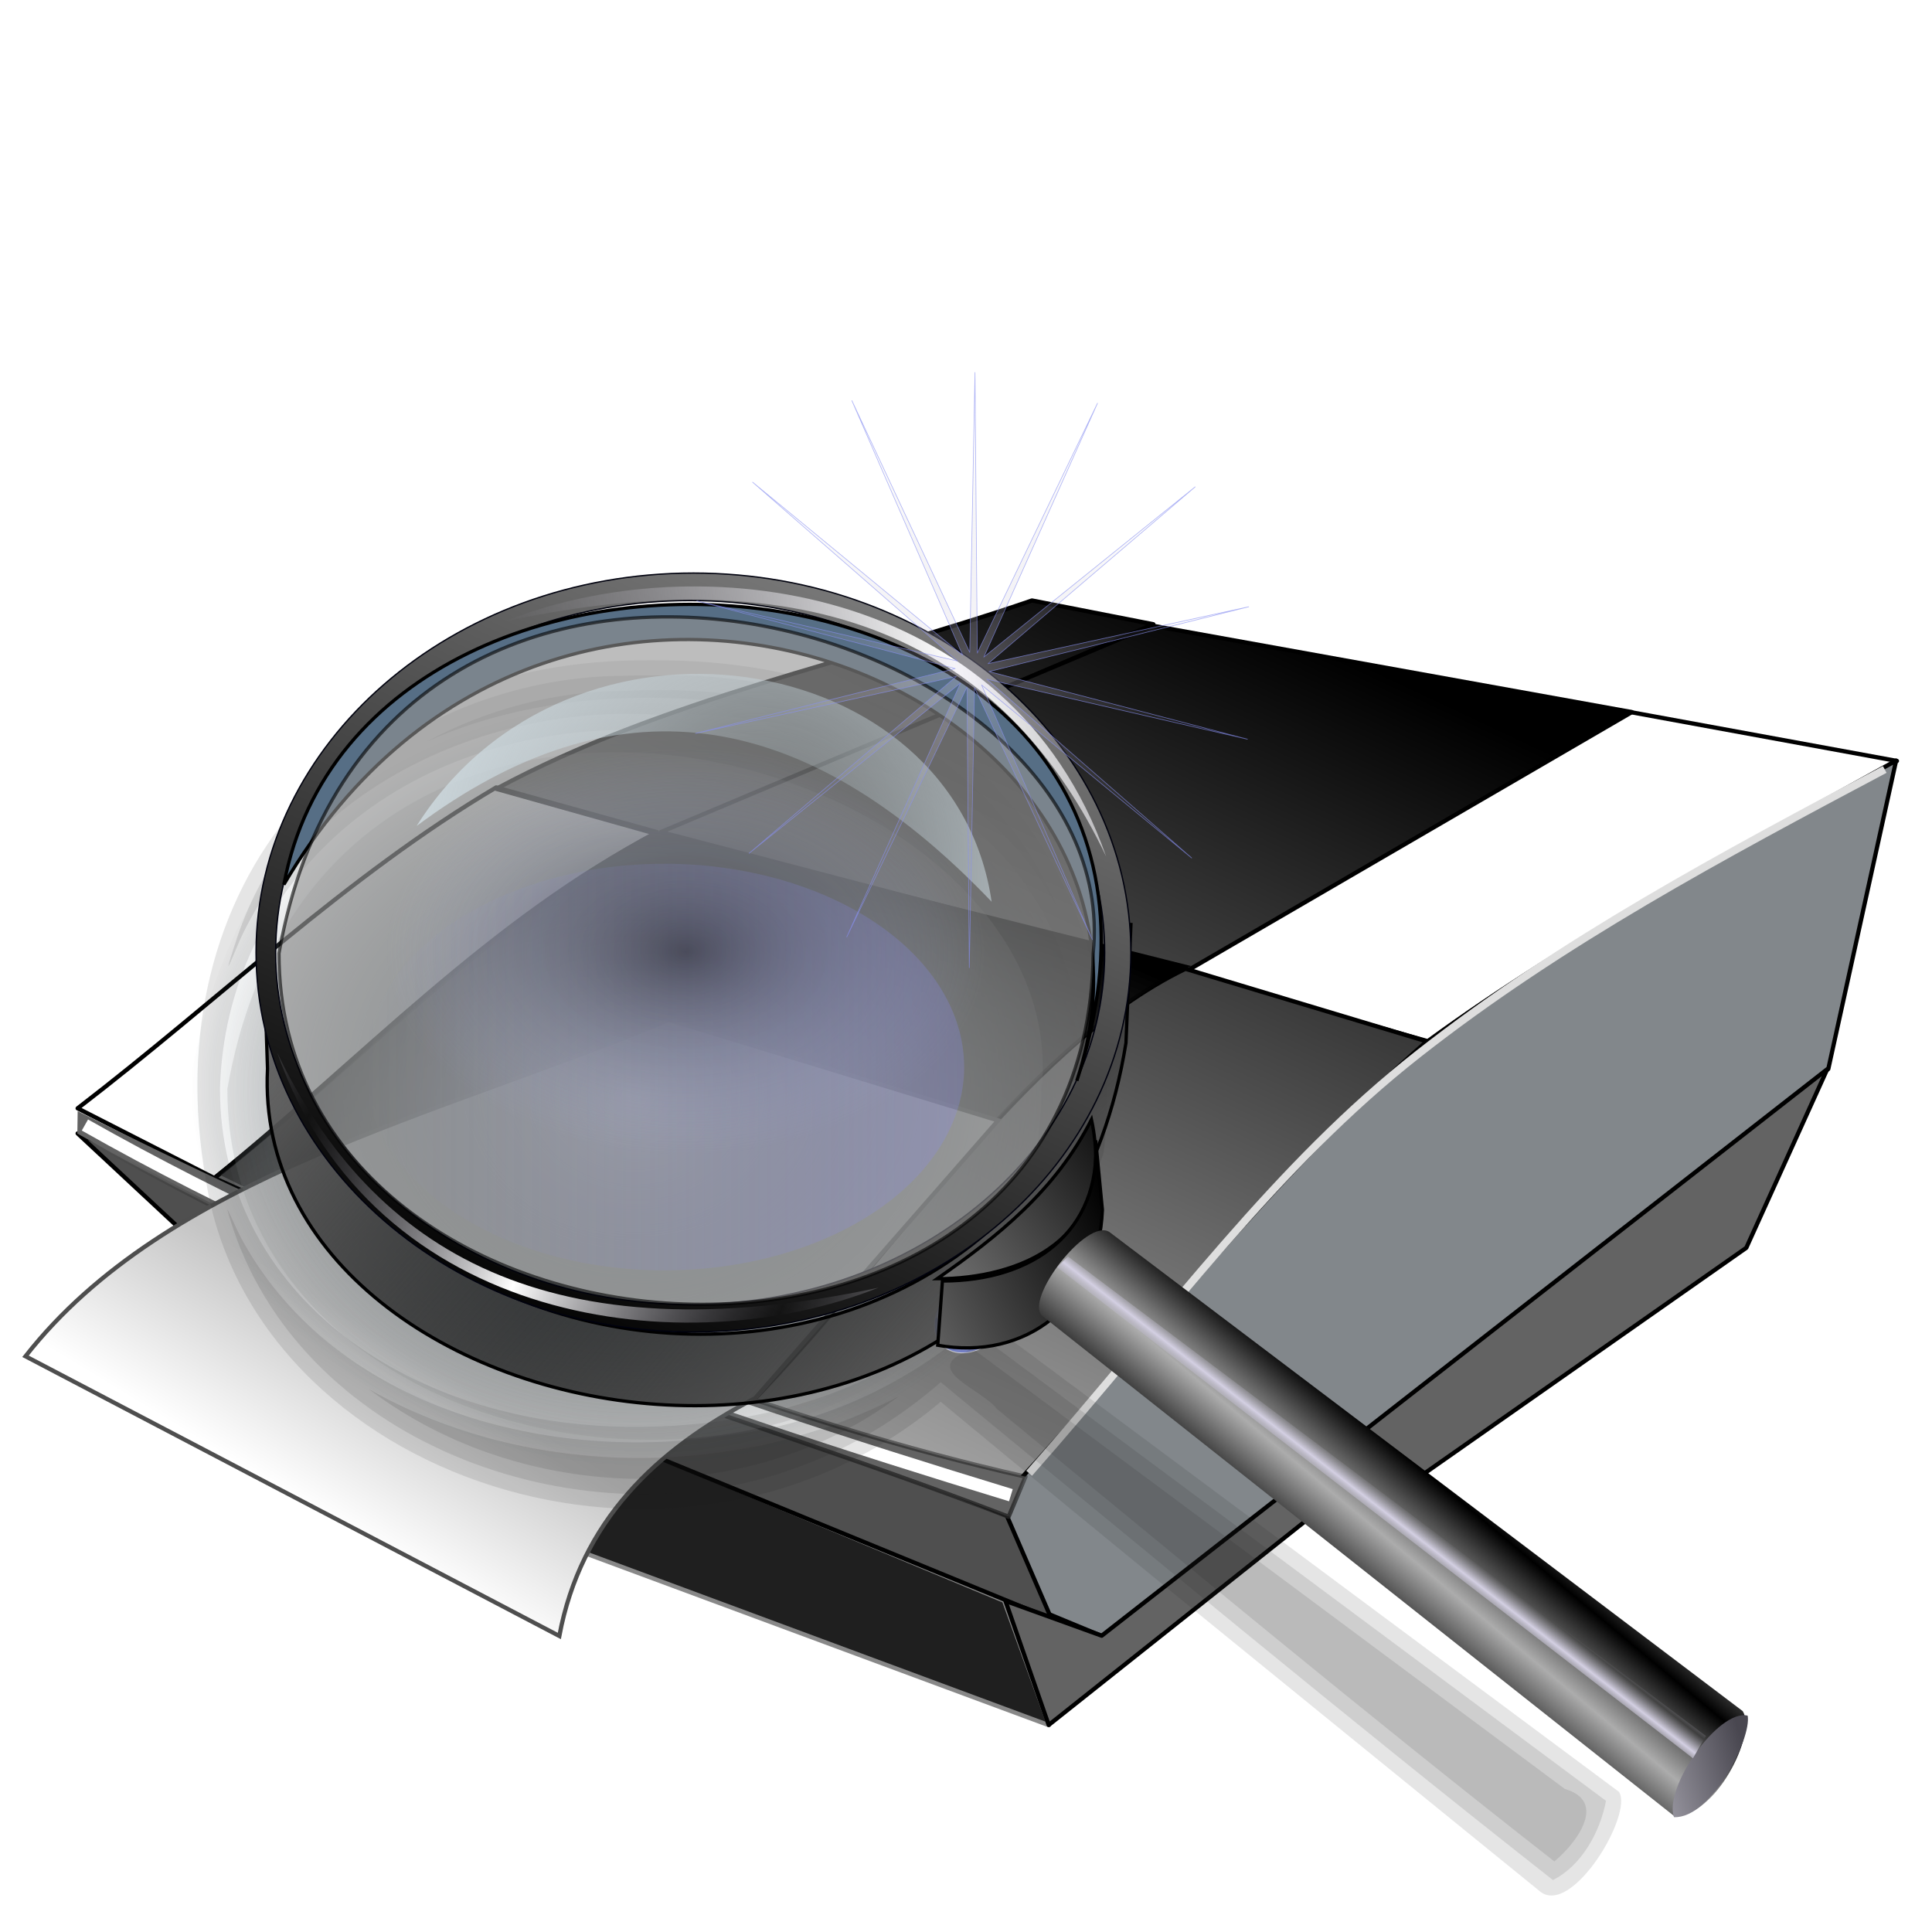 <?xml version="1.0" encoding="UTF-8" standalone="no"?>
<!-- Created with Inkscape (http://www.inkscape.org/) -->
<svg xmlns:dc="http://purl.org/dc/elements/1.1/" xmlns:cc="http://creativecommons.org/ns#" xmlns:rdf="http://www.w3.org/1999/02/22-rdf-syntax-ns#" xmlns:svg="http://www.w3.org/2000/svg" xmlns="http://www.w3.org/2000/svg" xmlns:xlink="http://www.w3.org/1999/xlink" xmlns:sodipodi="http://sodipodi.sourceforge.net/DTD/sodipodi-0.dtd" xmlns:inkscape="http://www.inkscape.org/namespaces/inkscape" width="256" height="256" id="svg2" sodipodi:version="0.32" inkscape:version="0.46" version="1.0" sodipodi:docname="document-print-preview.svg" inkscape:output_extension="org.inkscape.output.svg.inkscape">
 <defs id="defs4">
  <linearGradient id="linearGradient4286">
   <stop id="stop4288" stop-color="#000000" stop-opacity="0.608"/>
   <stop offset="1" id="stop4290" stop-color="#6c6c6c" stop-opacity="1"/>
  </linearGradient>
  <linearGradient inkscape:collect="always" id="linearGradient5801">
   <stop id="stop5803" stop-color="#ffffff" stop-opacity="1"/>
   <stop offset="1" id="stop5805" stop-color="#c4c4c4" stop-opacity="1"/>
  </linearGradient>
  <linearGradient inkscape:collect="always" id="linearGradient3223">
   <stop id="stop3225" stop-color="#2c2c2c" stop-opacity="1"/>
   <stop offset="1" id="stop3227" stop-color="#000000" stop-opacity="0"/>
  </linearGradient>
  <linearGradient inkscape:collect="always" id="linearGradient3205">
   <stop id="stop3207" stop-color="#636363" stop-opacity="0"/>
   <stop offset="1" id="stop3209" stop-color="#000000" stop-opacity="1"/>
  </linearGradient>
  <linearGradient inkscape:collect="always" id="linearGradient3195">
   <stop id="stop3197" stop-color="#000000" stop-opacity="1"/>
   <stop offset="1" id="stop3199" stop-color="#a2a2a2" stop-opacity="1"/>
  </linearGradient>
  <radialGradient inkscape:collect="always" xlink:href="#linearGradient3205" id="radialGradient3211" cx="184.39" cy="243.04" fx="184.39" fy="243.04" r="114.43" gradientTransform="matrix(1.687,-1.5523128e-2,8.843244e-3,0.961,-128.912,-26.338)" gradientUnits="userSpaceOnUse"/>
  <filter inkscape:collect="always" id="filter3219">
   <feGaussianBlur inkscape:collect="always" id="feGaussianBlur3221"/>
  </filter>
  <linearGradient inkscape:collect="always" xlink:href="#linearGradient3223" id="linearGradient3229" x1="158.06" y1="217.17" x2="165.8" y2="191.3" gradientUnits="userSpaceOnUse"/>
  <linearGradient y2="123.03" x2="145.68" y1="22.952" x1="105.93" gradientTransform="translate(-300.128,99.876)" gradientUnits="userSpaceOnUse" id="linearGradient3051" xlink:href="#linearGradient3381" inkscape:collect="always"/>
  <linearGradient y2="13.44" x2="148.71" y1="237.78" x1="142.64" gradientUnits="userSpaceOnUse" id="linearGradient3049" xlink:href="#linearGradient4319" inkscape:collect="always"/>
  <radialGradient r="105.01" fy="194.55" fx="131.21" cy="194.55" cx="131.21" gradientTransform="matrix(4.057,-1.173765e-2,4.9552e-3,1.713,-397.619,-130.883)" gradientUnits="userSpaceOnUse" id="radialGradient3047" xlink:href="#linearGradient4311" inkscape:collect="always"/>
  <linearGradient id="linearGradient2795">
   <stop id="stop2797" stop-color="white" stop-opacity="1"/>
   <stop offset="1" id="stop2799" stop-color="#7d7d7d" stop-opacity="0.278"/>
  </linearGradient>
  <linearGradient id="linearGradient3578-3">
   <stop id="stop3580-1" stop-color="#000000" stop-opacity="1"/>
   <stop offset="1" id="stop3582-3" stop-color="#fffcfc" stop-opacity="1"/>
  </linearGradient>
  <linearGradient inkscape:collect="always" xlink:href="#linearGradient3578-3" id="linearGradient3586" gradientUnits="userSpaceOnUse" spreadMethod="reflect" x1="16.909" y1="-5.212" x2="18.617" y2="-6.583"/>
  <linearGradient inkscape:collect="always" xlink:href="#linearGradient3578-3" id="linearGradient3588" gradientUnits="userSpaceOnUse" spreadMethod="reflect" x1="13.515" y1="-7.475" x2="17.07" y2="-8.02"/>
  <linearGradient inkscape:collect="always" xlink:href="#linearGradient3578-3" id="linearGradient3590" gradientUnits="userSpaceOnUse" spreadMethod="reflect" x1="16.387" y1="-5.908" x2="17.747" y2="-6.953"/>
  <linearGradient inkscape:collect="always" xlink:href="#linearGradient3578-3" id="linearGradient3592" gradientUnits="userSpaceOnUse" spreadMethod="reflect" x1="12.906" y1="-10.151" x2="11.372" y2="-5.778"/>
  <linearGradient inkscape:collect="always" xlink:href="#linearGradient3578-3" id="linearGradient3594" gradientUnits="userSpaceOnUse" spreadMethod="reflect" x1="12.04" y1="-11.587" x2="8.696" y2="-2.688"/>
  <linearGradient inkscape:collect="always" xlink:href="#linearGradient3578-3" id="linearGradient3596" gradientUnits="userSpaceOnUse" spreadMethod="reflect" x1="16.387" y1="-11.391" x2="11.132" y2="-11.199"/>
  <linearGradient inkscape:collect="always" xlink:href="#linearGradient3578-3" id="linearGradient3598" gradientUnits="userSpaceOnUse" spreadMethod="reflect" x1="16.691" y1="-10.978" x2="16.09" y2="-7.475"/>
  <linearGradient inkscape:collect="always" xlink:href="#linearGradient3578-3" id="linearGradient3600" gradientUnits="userSpaceOnUse" spreadMethod="reflect" x1="15.582" y1="-6.256" x2="17.377" y2="-1.992"/>
  <linearGradient inkscape:collect="always" xlink:href="#linearGradient3578-3" id="linearGradient3602" gradientUnits="userSpaceOnUse" spreadMethod="reflect" x1="17.08" y1="-2.275" x2="14.94" y2="-3.733"/>
  <linearGradient inkscape:collect="always" xlink:href="#linearGradient3578-3" id="linearGradient3604" gradientUnits="userSpaceOnUse" spreadMethod="reflect" x1="7.771" y1="-3.754" x2="12.916" y2="-4.516"/>
  <linearGradient inkscape:collect="always" xlink:href="#linearGradient3578-3" id="linearGradient3606" gradientUnits="userSpaceOnUse" spreadMethod="reflect" x1="11.187" y1="-5.887" x2="9.718" y2="-1.513"/>
  <linearGradient inkscape:collect="always" xlink:href="#linearGradient3578-3" id="linearGradient3608" gradientUnits="userSpaceOnUse" spreadMethod="reflect" x1="10.621" y1="-6.409" x2="16.09" y2="-7.475"/>
  <linearGradient inkscape:collect="always" xlink:href="#linearGradient3578-3" id="linearGradient3610" gradientUnits="userSpaceOnUse" spreadMethod="reflect" x1="15.65" y1="-2.21" x2="16.09" y2="-7.475"/>
  <linearGradient inkscape:collect="always" xlink:href="#linearGradient3578-3" id="linearGradient2551" gradientUnits="userSpaceOnUse" spreadMethod="reflect" x1="13.515" y1="-7.475" x2="16.09" y2="-7.475"/>
  <linearGradient id="linearGradient3381">
   <stop id="stop3383" stop-color="#ffffff" stop-opacity="1"/>
   <stop offset="1" id="stop3385" stop-color="#ffffff" stop-opacity="0"/>
  </linearGradient>
  <linearGradient inkscape:collect="always" xlink:href="#linearGradient3578-3" id="linearGradient3584" x1="13.515" y1="-7.475" x2="16.09" y2="-7.475" gradientUnits="userSpaceOnUse" spreadMethod="reflect"/>
  <linearGradient id="linearGradient4311">
   <stop id="stop4313" stop-color="#bcbfeb" stop-opacity="1"/>
   <stop offset="0.293" id="stop4315" stop-color="#5975ff" stop-opacity="1"/>
   <stop id="stop4317" offset="1" stop-color="#000984" stop-opacity="1"/>
  </linearGradient>
  <linearGradient id="linearGradient4319" inkscape:collect="always">
   <stop id="stop4321" stop-color="#ffffff" stop-opacity="1"/>
   <stop id="stop4323" offset="1" stop-color="#1b2acd" stop-opacity="1"/>
  </linearGradient>
  <filter inkscape:collect="always" id="filter5795">
   <feGaussianBlur inkscape:collect="always" id="feGaussianBlur5797"/>
  </filter>
  <linearGradient inkscape:collect="always" xlink:href="#linearGradient5801" id="linearGradient5807" x1="96.91" y1="237.92" x2="119.47" y2="200.85" gradientUnits="userSpaceOnUse"/>
  <linearGradient inkscape:collect="always" xlink:href="#linearGradient3195" id="linearGradient6951" gradientUnits="userSpaceOnUse" x1="343.62" y1="39.533" x2="251.43" y2="235.38"/>
  <linearGradient id="linearGradient2836">
   <stop id="stop2838" stop-color="#000000" stop-opacity="1"/>
   <stop id="stop3791" offset="1" stop-color="#acacac" stop-opacity="1"/>
  </linearGradient>
  <linearGradient inkscape:collect="always" id="linearGradient2923">
   <stop id="stop2925" stop-color="#ded9ec" stop-opacity="0.439"/>
   <stop offset="1" id="stop2927" stop-color="#9895a2" stop-opacity="0"/>
  </linearGradient>
  <linearGradient inkscape:collect="always" id="linearGradient2905">
   <stop id="stop2907" stop-color="#9895a2" stop-opacity="0"/>
   <stop offset="1" id="stop2909" stop-color="white" stop-opacity="1"/>
  </linearGradient>
  <linearGradient inkscape:collect="always" id="linearGradient2895">
   <stop id="stop2897" stop-color="#d4d0e3" stop-opacity="1"/>
   <stop offset="1" id="stop2899" stop-color="#9e9ca6" stop-opacity="0"/>
  </linearGradient>
  <linearGradient inkscape:collect="always" id="linearGradient2856">
   <stop id="stop2858" stop-color="#494750" stop-opacity="1"/>
   <stop offset="1" id="stop2860" stop-color="#9e9ca6" stop-opacity="1"/>
  </linearGradient>
  <linearGradient id="linearGradient2846">
   <stop id="stop3772" stop-color="#000000" stop-opacity="1"/>
   <stop offset="1" id="stop3774" stop-color="#6b6b6b" stop-opacity="1"/>
  </linearGradient>
  <linearGradient id="linearGradient2838">
   <stop id="stop2840" stop-color="#000000" stop-opacity="1"/>
   <stop offset="1" id="stop2842" stop-color="#898989" stop-opacity="1"/>
  </linearGradient>
  <linearGradient inkscape:collect="always" id="linearGradient2849">
   <stop id="stop2201" stop-color="#1d313a" stop-opacity="1"/>
   <stop offset="1" id="stop2853" stop-color="#1d313a" stop-opacity="0"/>
  </linearGradient>
  <linearGradient id="linearGradient2791">
   <stop id="stop2215" stop-color="#000000" stop-opacity="1"/>
   <stop offset="1" id="stop2795" stop-color="#848484" stop-opacity="1"/>
  </linearGradient>
  <linearGradient inkscape:collect="always" id="linearGradient2781">
   <stop id="stop2783" stop-color="#bfd1d9" stop-opacity="0"/>
   <stop offset="1" id="stop2785" stop-color="#d1dce1" stop-opacity="1"/>
  </linearGradient>
  <linearGradient id="linearGradient2773">
   <stop id="stop2775" stop-color="#000000" stop-opacity="0.608"/>
   <stop id="stop2777" offset="1" stop-color="#aeb7e8" stop-opacity="0"/>
  </linearGradient>
  <linearGradient id="linearGradient2837" inkscape:collect="always">
   <stop id="stop3704" stop-color="#898bf3" stop-opacity="1"/>
   <stop id="stop2841" offset="1" stop-color="#898bf3" stop-opacity="0"/>
  </linearGradient>
  <radialGradient inkscape:collect="always" xlink:href="#linearGradient2849" id="radialGradient4319" gradientUnits="userSpaceOnUse" gradientTransform="matrix(-0.427,0,0,0.364,138.263,64.061)" cx="694.39" cy="231.14" fx="694.39" fy="231.14" r="139.33"/>
  <radialGradient inkscape:collect="always" xlink:href="#linearGradient2795" id="radialGradient4321" gradientUnits="userSpaceOnUse" gradientTransform="matrix(-0.427,0,0,0.36,141.043,64.325)" cx="702.45" cy="236.83" fx="702.45" fy="236.83" r="127.02"/>
  <linearGradient inkscape:collect="always" xlink:href="#linearGradient4286" id="linearGradient4323" gradientUnits="userSpaceOnUse" gradientTransform="matrix(-0.905,0,0,0.905,-0.913,47.436)" spreadMethod="reflect" x1="192.42" y1="149.75" x2="238.15" y2="109.41"/>
  <linearGradient inkscape:collect="always" xlink:href="#linearGradient2791" id="linearGradient4325" gradientUnits="userSpaceOnUse" gradientTransform="matrix(-0.427,0,0,0.449,134.105,47.203)" x1="707.03" y1="306.54" x2="601.67" y2="60.971"/>
  <radialGradient inkscape:collect="always" xlink:href="#linearGradient2781" id="radialGradient4327" gradientUnits="userSpaceOnUse" gradientTransform="matrix(-0.51,-0.309,-0.287,0.524,247.953,203.629)" cx="642.83" cy="216.59" fx="642.83" fy="216.59" r="89.23"/>
  <radialGradient inkscape:collect="always" xlink:href="#linearGradient2773" id="radialGradient4329" gradientUnits="userSpaceOnUse" gradientTransform="matrix(1,0,0,0.645,0,70.325)" cx="362.51" cy="197.99" fx="362.51" fy="197.99" r="93.04"/>
  <linearGradient inkscape:collect="always" xlink:href="#linearGradient2837" id="linearGradient4331" gradientUnits="userSpaceOnUse" gradientTransform="scale(1.245,0.803)" x1="216.38" y1="246.57" x2="365.81" y2="246.57"/>
  <linearGradient inkscape:collect="always" xlink:href="#linearGradient2838" id="linearGradient4333" gradientUnits="userSpaceOnUse" gradientTransform="matrix(-0.427,0,0,0.449,-12.536,50.607)" x1="181.85" y1="231.2" x2="256.2" y2="291.58"/>
  <linearGradient inkscape:collect="always" xlink:href="#linearGradient2846" id="linearGradient4335" gradientUnits="userSpaceOnUse" gradientTransform="matrix(-0.427,0,0,0.449,-12.536,50.607)" x1="190.51" y1="259.64" x2="258.71" y2="295.77"/>
  <linearGradient inkscape:collect="always" xlink:href="#linearGradient2836" id="linearGradient4337" gradientUnits="userSpaceOnUse" gradientTransform="matrix(-0.427,0,0,0.449,-19.266,44.222)" spreadMethod="reflect" x1="78.31" y1="348.5" x2="92.43" y2="366.3"/>
  <linearGradient inkscape:collect="always" xlink:href="#linearGradient2856" id="linearGradient4339" gradientUnits="userSpaceOnUse" gradientTransform="matrix(-0.427,0,0,0.449,-12.536,50.607)" x1="-3.133" y1="418.84" x2="26.432" y2="428.07"/>
  <linearGradient inkscape:collect="always" xlink:href="#linearGradient2895" id="linearGradient4341" gradientUnits="userSpaceOnUse" gradientTransform="matrix(-0.427,0,0,0.449,-232.961,46.414)" spreadMethod="reflect" x1="-389.51" y1="340.41" x2="-392.43" y2="336.46"/>
  <linearGradient inkscape:collect="always" xlink:href="#linearGradient2905" id="linearGradient4343" gradientUnits="userSpaceOnUse" spreadMethod="reflect" x1="-176.1" y1="100.03" x2="-116.35" y2="94.35"/>
  <linearGradient inkscape:collect="always" xlink:href="#linearGradient2905" id="linearGradient4345" gradientUnits="userSpaceOnUse" spreadMethod="reflect" x1="-206.3" y1="161.8" x2="-175.23" y2="175.24"/>
  <radialGradient inkscape:collect="always" xlink:href="#linearGradient2923" id="radialGradient4347" gradientUnits="userSpaceOnUse" cx="-8.539" cy="136.62" fx="-8.539" fy="136.62" r="74.43"/>
 </defs>
 <sodipodi:namedview id="base" pagecolor="#ffffff" bordercolor="#666666" borderopacity="1.0" gridtolerance="10000" guidetolerance="10" objecttolerance="10" inkscape:pageopacity="0.0" inkscape:pageshadow="2" inkscape:zoom="2.55" inkscape:cx="104.7018" inkscape:cy="124.00463" inkscape:document-units="px" inkscape:current-layer="layer1" showgrid="false" inkscape:window-width="1680" inkscape:window-height="1025" inkscape:window-x="-5" inkscape:window-y="0"/>
 <g inkscape:label="Layer 1" inkscape:groupmode="layer" id="layer1">
  <g inkscape:label="1. réteg" id="g6908" transform="translate(9.47,-1.033)">
   <g id="g2637">
    <g id="g3612" transform="translate(-2.572,0)">
     <g id="g2650" stroke-opacity="1" fill="url(#linearGradient3584)" font-family="Bitstream Vera Sans" stroke="none" font-style="normal" stroke-linejoin="miter" fill-opacity="1" font-weight="normal" stroke-linecap="butt" stroke-width="1" font-size="12">
      <path id="path2652" d="M 16.188,-12.219 L 12.094,-12.188 L 12.801,-11.48 L 16.895,-11.512 L 16.188,-12.219 z" fill="url(#linearGradient2551)" fill-opacity="1"/>
      <path id="path2654" d="M 12.094,-12.188 L 8.75,-3.438 L 9.457,-2.73 L 12.801,-11.48 L 12.094,-12.188 z" fill="url(#linearGradient2551)" fill-opacity="1"/>
      <path id="path2662" d="M 14.75,-5.688 L 15.531,-3.469 L 16.238,-2.762 L 15.457,-4.98 L 14.75,-5.688 z" fill="url(#linearGradient2551)" fill-opacity="1"/>
      <path id="path2664" d="M 15.531,-3.469 L 15.531,-3.438 L 16.238,-2.73 L 16.238,-2.762 L 15.531,-3.469 z" fill="url(#linearGradient2551)" fill-opacity="1"/>
      <path id="path2672" d="M 17.92,-11.52 C 17.479,-11.961 16.896,-12.234 16.188,-12.219 L 16.895,-11.512 C 17.604,-11.527 18.186,-11.254 18.627,-10.812 L 17.92,-11.52 z" fill="url(#linearGradient2551)" fill-opacity="1"/>
      <path id="path2674" d="M 16.219,-11.969 C 16.818,-11.966 17.317,-11.726 17.7,-11.343 L 18.407,-10.636 C 18.024,-11.019 17.525,-11.259 16.926,-11.262 L 16.219,-11.969 z" fill="url(#linearGradient3598)" fill-opacity="1"/>
      <path id="path2676" d="M 17.7,-11.343 C 19.262,-9.781 18.899,-5.843 15.594,-5.906 L 16.301,-5.199 C 19.606,-5.136 19.969,-9.074 18.407,-10.636 L 17.7,-11.343 z" fill="url(#linearGradient2551)" fill-opacity="1"/>
      <path id="path2678" d="M 15.594,-5.906 L 16.375,-3.719 L 17.082,-3.012 L 16.301,-5.199 L 15.594,-5.906 z" fill="url(#linearGradient3584)" fill-opacity="1"/>
      <path id="path2680" d="M 16.375,-3.719 L 15.719,-3.719 L 16.426,-3.012 L 17.082,-3.012 L 16.375,-3.719 z" fill="url(#linearGradient2551)" fill-opacity="1"/>
      <path id="path2684" d="M 14.875,-5.969 L 10.562,-5.969 L 11.27,-5.262 L 15.582,-5.262 L 14.875,-5.969 z" fill="url(#linearGradient2551)" fill-opacity="1"/>
      <path id="path2686" d="M 10.562,-5.969 L 9.75,-3.75 L 10.457,-3.043 L 11.27,-5.262 L 10.562,-5.969 z" fill="url(#linearGradient2551)" fill-opacity="1"/>
      <path id="path2690" d="M 9.188,-3.75 L 12.281,-11.906 L 12.988,-11.199 L 9.895,-3.043 L 9.188,-3.75 z" fill="url(#linearGradient3594)" fill-opacity="1"/>
      <path id="path2660" d="M 10.812,-5.688 L 14.75,-5.688 L 15.457,-4.98 L 11.52,-4.98 L 10.812,-5.688 z" fill="url(#linearGradient3608)" fill-opacity="1"/>
      <path id="path2682" d="M 15.719,-3.719 L 14.875,-5.969 L 15.582,-5.262 L 16.426,-3.012 L 15.719,-3.719 z" fill="url(#linearGradient3610)" fill-opacity="1"/>
      <path id="path2688" d="M 9.75,-3.75 L 9.188,-3.75 L 9.895,-3.043 L 10.457,-3.043 L 9.75,-3.75 z" fill="url(#linearGradient2551)" fill-opacity="1"/>
      <path id="path2692" d="M 12.281,-11.906 L 16.219,-11.969 L 16.926,-11.262 L 12.988,-11.199 L 12.281,-11.906 z" fill="url(#linearGradient3596)" fill-opacity="1"/>
      <path id="path2694" d="M 13.594,-11.375 L 15.438,-6.438 L 16.145,-5.73 L 14.301,-10.668 L 13.594,-11.375 z" fill="url(#linearGradient2551)" fill-opacity="1"/>
      <path id="path2698" d="M 17.297,-10.695 C 16.872,-11.12 16.292,-11.392 15.594,-11.375 L 16.301,-10.668 C 17,-10.685 17.579,-10.413 18.004,-9.988 L 17.297,-10.695 z" fill="url(#linearGradient2551)" fill-opacity="1"/>
      <path id="path2700" d="M 15.594,-11.375 L 13.594,-11.375 L 14.301,-10.668 L 16.301,-10.668 L 15.594,-11.375 z" fill="url(#linearGradient2551)" fill-opacity="1"/>
      <path id="path2702" d="M 12.5,-11.25 L 10.719,-6.375 L 11.426,-5.668 L 13.207,-10.543 L 12.5,-11.25 z" fill="url(#linearGradient2551)" fill-opacity="1"/>
      <path id="path2704" d="M 10.719,-6.375 L 14.719,-6.312 L 15.426,-5.605 L 11.426,-5.668 L 10.719,-6.375 z" fill="url(#linearGradient2551)" fill-opacity="1"/>
      <path id="path2706" d="M 14.719,-6.312 L 12.969,-11.25 L 13.676,-10.543 L 15.426,-5.605 L 14.719,-6.312 z" fill="url(#linearGradient2551)" fill-opacity="1"/>
      <path id="path2708" d="M 12.969,-11.25 L 12.5,-11.25 L 13.207,-10.543 L 13.676,-10.543 L 12.969,-11.25 z" fill="url(#linearGradient2551)" fill-opacity="1"/>
      <path id="path2710" d="M 13.969,-11.125 L 15.562,-11.125 L 16.27,-10.418 L 14.676,-10.418 L 13.969,-11.125 z" fill="url(#linearGradient2551)" fill-opacity="1"/>
      <path id="path2712" d="M 15.562,-11.125 C 16.263,-11.142 16.808,-10.898 17.189,-10.517 L 17.896,-9.809 C 17.515,-10.191 16.97,-10.435 16.27,-10.418 L 15.562,-11.125 z" fill="url(#linearGradient2551)" fill-opacity="1"/>
      <path id="path2714" d="M 17.189,-10.517 C 18.416,-9.29 17.957,-6.644 15.594,-6.719 L 16.301,-6.012 C 18.665,-5.937 19.123,-8.583 17.896,-9.809 L 17.189,-10.517 z" fill="url(#linearGradient3588)" fill-opacity="1"/>
      <path id="path2716" d="M 15.594,-6.719 L 13.969,-11.125 L 14.676,-10.418 L 16.301,-6.012 L 15.594,-6.719 z" fill="url(#linearGradient2551)" fill-opacity="1"/>
      <path id="path2696" d="M 15.438,-6.438 C 18.435,-6.363 18.668,-9.323 17.297,-10.695 L 18.004,-9.988 C 19.375,-8.616 19.142,-5.656 16.145,-5.73 L 15.438,-6.438 z" fill="url(#linearGradient3590)" fill-opacity="1"/>
      <path id="path2722" d="M 11.156,-6.656 L 12.75,-11.031 L 13.457,-10.324 L 11.863,-5.949 L 11.156,-6.656 z" fill="url(#linearGradient3592)" fill-opacity="1"/>
      <path id="path2718" d="M 12.75,-11.031 L 14.375,-6.656 L 15.082,-5.949 L 13.457,-10.324 L 12.75,-11.031 z" fill="url(#linearGradient2551)" fill-opacity="1"/>
      <path id="path2720" d="M 14.375,-6.656 L 11.156,-6.656 L 11.863,-5.949 L 15.082,-5.949 L 14.375,-6.656 z" fill="url(#linearGradient2551)" fill-opacity="1"/>
      <path id="path2670" d="M 15.969,-5.688 C 19.235,-5.625 19.619,-9.821 17.92,-11.52 L 18.627,-10.812 C 20.326,-9.114 19.942,-4.918 16.676,-4.98 L 15.969,-5.688 z" fill="url(#linearGradient3586)" fill-opacity="1"/>
      <path id="path2668" d="M 16.781,-3.438 L 15.969,-5.688 L 16.676,-4.98 L 17.488,-2.73 L 16.781,-3.438 z" fill="url(#linearGradient3600)" fill-opacity="1"/>
      <path id="path2666" d="M 15.531,-3.438 L 16.781,-3.438 L 17.488,-2.73 L 16.238,-2.73 L 15.531,-3.438 z" fill="url(#linearGradient3602)" fill-opacity="1"/>
      <path id="path2656" d="M 8.75,-3.438 L 10,-3.438 L 10.707,-2.73 L 9.457,-2.73 L 8.75,-3.438 z" fill="url(#linearGradient3604)" fill-opacity="1"/>
      <path id="path2658" d="M 10,-3.438 L 10.812,-5.688 L 11.52,-4.98 L 10.707,-2.73 L 10,-3.438 z" fill="url(#linearGradient3606)" fill-opacity="1"/>
     </g>
     <path id="path2505" d="M 16.188,-12.175 L 12.094,-12.144 L 8.75,-3.394 L 10,-3.394 L 10.812,-5.644 L 14.75,-5.644 L 15.531,-3.425 L 15.531,-3.394 L 16.781,-3.394 L 15.969,-5.644 C 20.084,-5.565 19.623,-12.248 16.188,-12.175 z M 16.219,-11.925 C 19.263,-11.911 19.709,-5.784 15.594,-5.863 L 16.375,-3.675 L 15.719,-3.675 L 14.875,-5.925 L 10.562,-5.925 L 9.75,-3.706 L 9.187,-3.706 L 12.281,-11.863 L 16.219,-11.925 z M 13.594,-11.331 L 15.438,-6.394 C 19.363,-6.296 18.548,-11.404 15.594,-11.331 L 13.594,-11.331 z M 12.5,-11.206 L 10.719,-6.331 L 14.719,-6.269 L 12.969,-11.206 L 12.5,-11.206 z M 13.969,-11.081 L 15.562,-11.081 C 18.517,-11.154 18.692,-6.578 15.594,-6.675 L 13.969,-11.081 z M 12.75,-10.988 L 14.375,-6.613 L 11.156,-6.613 L 12.75,-10.988 z" stroke-opacity="1" fill="#333333" font-family="Bitstream Vera Sans" stroke="none" font-style="normal" stroke-linejoin="miter" fill-opacity="1" font-weight="normal" stroke-linecap="butt" stroke-width="1" font-size="12"/>
    </g>
    <path id="text2170" d="M 6.087,-4.024 C 6.077,-4.035 6.065,-4.043 6.053,-4.048 C 6.04,-4.054 6.027,-4.056 6.012,-4.056 C 5.959,-4.056 5.918,-4.025 5.89,-3.962 C 5.861,-3.899 5.847,-3.809 5.847,-3.691 L 5.847,-3.143 L 5.753,-3.143 L 5.753,-4.184 L 5.847,-4.184 L 5.847,-4.022 C 5.867,-4.085 5.893,-4.132 5.924,-4.162 C 5.956,-4.193 5.994,-4.209 6.039,-4.209 C 6.046,-4.209 6.053,-4.208 6.061,-4.206 C 6.068,-4.205 6.077,-4.203 6.087,-4.199 L 6.087,-4.024 M 6.385,-4.064 C 6.335,-4.064 6.295,-4.028 6.266,-3.956 C 6.237,-3.885 6.222,-3.787 6.222,-3.663 C 6.222,-3.538 6.236,-3.44 6.265,-3.368 C 6.295,-3.297 6.334,-3.261 6.385,-3.261 C 6.435,-3.261 6.474,-3.297 6.504,-3.369 C 6.533,-3.441 6.547,-3.539 6.547,-3.663 C 6.547,-3.786 6.533,-3.883 6.504,-3.955 C 6.474,-4.028 6.435,-4.064 6.385,-4.064 M 6.385,-4.209 C 6.466,-4.209 6.53,-4.16 6.577,-4.064 C 6.623,-3.967 6.647,-3.833 6.647,-3.663 C 6.647,-3.492 6.623,-3.358 6.577,-3.261 C 6.53,-3.165 6.466,-3.116 6.385,-3.116 C 6.303,-3.116 6.239,-3.165 6.193,-3.261 C 6.146,-3.358 6.123,-3.492 6.123,-3.663 C 6.123,-3.833 6.146,-3.967 6.193,-4.064 C 6.239,-4.16 6.303,-4.209 6.385,-4.209 M 7.022,-4.064 C 6.972,-4.064 6.932,-4.028 6.903,-3.956 C 6.874,-3.885 6.859,-3.787 6.859,-3.663 C 6.859,-3.538 6.874,-3.44 6.903,-3.368 C 6.932,-3.297 6.972,-3.261 7.022,-3.261 C 7.072,-3.261 7.112,-3.297 7.141,-3.369 C 7.17,-3.441 7.185,-3.539 7.185,-3.663 C 7.185,-3.786 7.17,-3.883 7.141,-3.955 C 7.112,-4.028 7.072,-4.064 7.022,-4.064 M 7.022,-4.209 C 7.104,-4.209 7.168,-4.16 7.214,-4.064 C 7.261,-3.967 7.284,-3.833 7.284,-3.663 C 7.284,-3.492 7.261,-3.358 7.214,-3.261 C 7.168,-3.165 7.104,-3.116 7.022,-3.116 C 6.941,-3.116 6.876,-3.165 6.83,-3.261 C 6.784,-3.358 6.761,-3.492 6.761,-3.663 C 6.761,-3.833 6.784,-3.967 6.83,-4.064 C 6.876,-4.16 6.941,-4.209 7.022,-4.209 M 7.532,-4.479 L 7.532,-4.184 L 7.724,-4.184 L 7.724,-4.051 L 7.532,-4.051 L 7.532,-3.486 C 7.532,-3.401 7.538,-3.347 7.55,-3.323 C 7.563,-3.298 7.589,-3.286 7.628,-3.286 L 7.724,-3.286 L 7.724,-3.143 L 7.628,-3.143 C 7.556,-3.143 7.506,-3.168 7.479,-3.217 C 7.451,-3.266 7.437,-3.356 7.437,-3.486 L 7.437,-4.051 L 7.369,-4.051 L 7.369,-4.184 L 7.437,-4.184 L 7.437,-4.479 L 7.532,-4.479 M 7.955,-4.376 L 7.955,-3.855 L 8.084,-3.855 C 8.132,-3.855 8.169,-3.877 8.195,-3.923 C 8.222,-3.968 8.235,-4.032 8.235,-4.116 C 8.235,-4.199 8.222,-4.263 8.195,-4.308 C 8.169,-4.353 8.132,-4.376 8.084,-4.376 L 7.955,-4.376 M 7.852,-4.53 L 8.084,-4.53 C 8.17,-4.53 8.234,-4.495 8.277,-4.424 C 8.321,-4.354 8.343,-4.251 8.343,-4.116 C 8.343,-3.979 8.321,-3.876 8.277,-3.806 C 8.234,-3.736 8.17,-3.701 8.084,-3.701 L 7.955,-3.701 L 7.955,-3.143 L 7.852,-3.143 L 7.852,-4.53 M 8.69,-3.666 C 8.614,-3.666 8.562,-3.65 8.532,-3.619 C 8.503,-3.587 8.489,-3.533 8.489,-3.457 C 8.489,-3.397 8.5,-3.348 8.521,-3.312 C 8.543,-3.277 8.573,-3.259 8.611,-3.259 C 8.663,-3.259 8.704,-3.293 8.736,-3.36 C 8.767,-3.427 8.783,-3.517 8.783,-3.628 L 8.783,-3.666 L 8.69,-3.666 M 8.877,-3.737 L 8.877,-3.143 L 8.783,-3.143 L 8.783,-3.301 C 8.762,-3.238 8.735,-3.191 8.703,-3.161 C 8.671,-3.131 8.632,-3.116 8.586,-3.116 C 8.528,-3.116 8.481,-3.146 8.446,-3.206 C 8.412,-3.266 8.395,-3.346 8.395,-3.446 C 8.395,-3.563 8.416,-3.651 8.459,-3.711 C 8.502,-3.77 8.566,-3.8 8.652,-3.8 L 8.783,-3.8 L 8.783,-3.817 C 8.783,-3.895 8.769,-3.956 8.74,-3.999 C 8.712,-4.042 8.672,-4.064 8.621,-4.064 C 8.588,-4.064 8.557,-4.057 8.526,-4.042 C 8.495,-4.028 8.465,-4.007 8.437,-3.978 L 8.437,-4.136 C 8.471,-4.16 8.504,-4.178 8.537,-4.19 C 8.569,-4.203 8.6,-4.209 8.631,-4.209 C 8.713,-4.209 8.775,-4.17 8.816,-4.092 C 8.856,-4.014 8.877,-3.895 8.877,-3.737 M 9.07,-4.589 L 9.164,-4.589 L 9.164,-3.143 L 9.07,-3.143 L 9.07,-4.589 M 9.717,-3.669 C 9.717,-3.58 9.729,-3.51 9.753,-3.46 C 9.778,-3.409 9.811,-3.384 9.853,-3.384 C 9.894,-3.384 9.927,-3.41 9.951,-3.461 C 9.975,-3.511 9.987,-3.581 9.987,-3.669 C 9.987,-3.755 9.975,-3.824 9.95,-3.875 C 9.926,-3.926 9.893,-3.952 9.852,-3.952 C 9.811,-3.952 9.778,-3.927 9.753,-3.876 C 9.729,-3.825 9.717,-3.756 9.717,-3.669 M 9.995,-3.391 C 9.974,-3.343 9.951,-3.308 9.925,-3.285 C 9.898,-3.263 9.868,-3.252 9.833,-3.252 C 9.775,-3.252 9.727,-3.29 9.69,-3.367 C 9.654,-3.444 9.636,-3.545 9.636,-3.669 C 9.636,-3.792 9.654,-3.893 9.691,-3.971 C 9.727,-4.048 9.775,-4.087 9.833,-4.087 C 9.868,-4.087 9.899,-4.075 9.925,-4.051 C 9.952,-4.028 9.975,-3.993 9.995,-3.946 L 9.995,-4.068 L 10.068,-4.068 L 10.068,-3.384 C 10.117,-3.398 10.156,-3.439 10.184,-3.508 C 10.212,-3.577 10.226,-3.667 10.226,-3.776 C 10.226,-3.843 10.22,-3.905 10.21,-3.963 C 10.199,-4.021 10.183,-4.075 10.161,-4.125 C 10.126,-4.206 10.083,-4.268 10.032,-4.31 C 9.981,-4.354 9.926,-4.376 9.866,-4.376 C 9.825,-4.376 9.785,-4.365 9.746,-4.345 C 9.708,-4.325 9.673,-4.295 9.64,-4.256 C 9.587,-4.193 9.545,-4.11 9.515,-4.007 C 9.485,-3.905 9.47,-3.794 9.47,-3.674 C 9.47,-3.576 9.48,-3.483 9.499,-3.397 C 9.519,-3.311 9.547,-3.235 9.584,-3.17 C 9.62,-3.105 9.661,-3.056 9.708,-3.023 C 9.754,-2.989 9.805,-2.972 9.858,-2.972 C 9.902,-2.972 9.945,-2.986 9.987,-3.013 C 10.029,-3.039 10.068,-3.078 10.103,-3.128 L 10.149,-3.025 C 10.107,-2.965 10.06,-2.919 10.01,-2.887 C 9.96,-2.855 9.909,-2.839 9.858,-2.839 C 9.795,-2.839 9.736,-2.86 9.68,-2.9 C 9.624,-2.941 9.575,-3 9.531,-3.077 C 9.488,-3.154 9.455,-3.244 9.432,-3.345 C 9.409,-3.448 9.398,-3.557 9.398,-3.674 C 9.398,-3.787 9.41,-3.894 9.433,-3.997 C 9.456,-4.099 9.489,-4.188 9.531,-4.266 C 9.575,-4.345 9.626,-4.405 9.683,-4.446 C 9.741,-4.488 9.801,-4.509 9.865,-4.509 C 9.937,-4.509 10.004,-4.482 10.066,-4.428 C 10.127,-4.375 10.179,-4.298 10.221,-4.199 C 10.246,-4.138 10.266,-4.072 10.279,-4.001 C 10.292,-3.93 10.299,-3.856 10.299,-3.78 C 10.299,-3.617 10.272,-3.489 10.218,-3.395 C 10.164,-3.3 10.09,-3.252 9.995,-3.248 L 9.995,-3.391 M 10.846,-3.702 C 10.846,-3.826 10.831,-3.922 10.803,-3.99 C 10.775,-4.058 10.736,-4.092 10.686,-4.092 C 10.635,-4.092 10.596,-4.058 10.568,-3.99 C 10.54,-3.922 10.526,-3.826 10.526,-3.702 C 10.526,-3.579 10.54,-3.483 10.568,-3.415 C 10.596,-3.347 10.635,-3.313 10.686,-3.313 C 10.736,-3.313 10.775,-3.347 10.803,-3.415 C 10.831,-3.483 10.846,-3.579 10.846,-3.702 M 10.939,-3.299 C 10.939,-3.122 10.918,-2.99 10.875,-2.904 C 10.831,-2.817 10.765,-2.774 10.676,-2.774 C 10.644,-2.774 10.613,-2.779 10.583,-2.788 C 10.554,-2.797 10.526,-2.81 10.498,-2.829 L 10.498,-2.995 C 10.526,-2.968 10.553,-2.948 10.58,-2.935 C 10.607,-2.922 10.634,-2.915 10.662,-2.915 C 10.723,-2.915 10.769,-2.945 10.8,-3.004 C 10.83,-3.062 10.846,-3.15 10.846,-3.268 L 10.846,-3.353 C 10.826,-3.291 10.801,-3.246 10.771,-3.215 C 10.741,-3.185 10.705,-3.17 10.663,-3.17 C 10.593,-3.17 10.536,-3.218 10.494,-3.316 C 10.451,-3.413 10.43,-3.542 10.43,-3.702 C 10.43,-3.863 10.451,-3.992 10.494,-4.089 C 10.536,-4.187 10.593,-4.235 10.663,-4.235 C 10.705,-4.235 10.741,-4.22 10.771,-4.19 C 10.801,-4.159 10.826,-4.114 10.846,-4.052 L 10.846,-4.21 L 10.939,-4.21 L 10.939,-3.299 M 11.576,-4.01 C 11.6,-4.087 11.628,-4.144 11.66,-4.18 C 11.693,-4.217 11.731,-4.235 11.775,-4.235 C 11.835,-4.235 11.88,-4.197 11.913,-4.121 C 11.945,-4.045 11.961,-3.938 11.961,-3.798 L 11.961,-3.17 L 11.867,-3.17 L 11.867,-3.792 C 11.867,-3.892 11.857,-3.966 11.838,-4.014 C 11.818,-4.062 11.789,-4.087 11.749,-4.087 C 11.701,-4.087 11.662,-4.057 11.634,-3.998 C 11.606,-3.94 11.592,-3.859 11.592,-3.758 L 11.592,-3.17 L 11.498,-3.17 L 11.498,-3.792 C 11.498,-3.892 11.488,-3.966 11.469,-4.014 C 11.449,-4.062 11.419,-4.087 11.379,-4.087 C 11.331,-4.087 11.293,-4.057 11.265,-3.997 C 11.237,-3.939 11.223,-3.859 11.223,-3.758 L 11.223,-3.17 L 11.129,-3.17 L 11.129,-4.21 L 11.223,-4.21 L 11.223,-4.049 C 11.244,-4.112 11.27,-4.159 11.3,-4.19 C 11.33,-4.22 11.365,-4.235 11.406,-4.235 C 11.447,-4.235 11.483,-4.216 11.511,-4.178 C 11.541,-4.139 11.562,-4.084 11.576,-4.01 M 12.407,-3.693 C 12.332,-3.693 12.279,-3.677 12.25,-3.645 C 12.221,-3.614 12.206,-3.56 12.206,-3.484 C 12.206,-3.423 12.217,-3.375 12.239,-3.339 C 12.261,-3.304 12.291,-3.286 12.329,-3.286 C 12.381,-3.286 12.422,-3.319 12.453,-3.386 C 12.485,-3.454 12.501,-3.543 12.501,-3.655 L 12.501,-3.693 L 12.407,-3.693 M 12.594,-3.763 L 12.594,-3.17 L 12.501,-3.17 L 12.501,-3.328 C 12.479,-3.265 12.453,-3.218 12.421,-3.187 C 12.389,-3.158 12.35,-3.143 12.304,-3.143 C 12.245,-3.143 12.199,-3.173 12.164,-3.232 C 12.13,-3.292 12.113,-3.372 12.113,-3.473 C 12.113,-3.59 12.134,-3.678 12.177,-3.737 C 12.22,-3.797 12.284,-3.827 12.369,-3.827 L 12.501,-3.827 L 12.501,-3.843 C 12.501,-3.922 12.486,-3.983 12.458,-4.025 C 12.43,-4.069 12.39,-4.09 12.339,-4.09 C 12.306,-4.09 12.274,-4.083 12.244,-4.069 C 12.213,-4.055 12.183,-4.033 12.154,-4.005 L 12.154,-4.163 C 12.189,-4.187 12.222,-4.205 12.254,-4.217 C 12.286,-4.229 12.318,-4.235 12.348,-4.235 C 12.431,-4.235 12.493,-4.196 12.533,-4.118 C 12.574,-4.04 12.594,-3.922 12.594,-3.763 M 12.788,-4.21 L 12.881,-4.21 L 12.881,-3.17 L 12.788,-3.17 L 12.788,-4.21 M 12.788,-4.615 L 12.881,-4.615 L 12.881,-4.399 L 12.788,-4.399 L 12.788,-4.615 M 13.077,-4.615 L 13.171,-4.615 L 13.171,-3.17 L 13.077,-3.17 L 13.077,-4.615 M 13.379,-3.406 L 13.487,-3.406 L 13.487,-3.17 L 13.379,-3.17 L 13.379,-3.406 M 14.108,-4.17 L 14.108,-4.01 C 14.082,-4.037 14.055,-4.057 14.029,-4.07 C 14.002,-4.084 13.975,-4.09 13.948,-4.09 C 13.887,-4.09 13.84,-4.055 13.807,-3.984 C 13.773,-3.914 13.756,-3.816 13.756,-3.689 C 13.756,-3.562 13.773,-3.463 13.807,-3.393 C 13.84,-3.323 13.887,-3.288 13.948,-3.288 C 13.975,-3.288 14.002,-3.294 14.029,-3.307 C 14.055,-3.321 14.082,-3.341 14.108,-3.368 L 14.108,-3.21 C 14.082,-3.187 14.055,-3.171 14.027,-3.16 C 13.999,-3.148 13.969,-3.143 13.938,-3.143 C 13.852,-3.143 13.784,-3.192 13.733,-3.291 C 13.683,-3.389 13.657,-3.522 13.657,-3.689 C 13.657,-3.859 13.683,-3.992 13.734,-4.089 C 13.785,-4.187 13.855,-4.235 13.944,-4.235 C 13.973,-4.235 14.001,-4.23 14.029,-4.219 C 14.056,-4.208 14.083,-4.192 14.108,-4.17 M 14.493,-4.09 C 14.443,-4.09 14.403,-4.054 14.374,-3.983 C 14.345,-3.911 14.33,-3.814 14.33,-3.689 C 14.33,-3.565 14.345,-3.466 14.374,-3.395 C 14.403,-3.323 14.443,-3.288 14.493,-3.288 C 14.543,-3.288 14.583,-3.324 14.612,-3.396 C 14.641,-3.467 14.656,-3.565 14.656,-3.689 C 14.656,-3.812 14.641,-3.91 14.612,-3.982 C 14.583,-4.054 14.543,-4.09 14.493,-4.09 M 14.493,-4.235 C 14.575,-4.235 14.639,-4.187 14.685,-4.09 C 14.732,-3.994 14.755,-3.86 14.755,-3.689 C 14.755,-3.519 14.732,-3.385 14.685,-3.288 C 14.639,-3.191 14.575,-3.143 14.493,-3.143 C 14.412,-3.143 14.347,-3.191 14.301,-3.288 C 14.255,-3.385 14.232,-3.519 14.232,-3.689 C 14.232,-3.86 14.255,-3.994 14.301,-4.09 C 14.347,-4.187 14.412,-4.235 14.493,-4.235 M 15.354,-4.01 C 15.377,-4.087 15.405,-4.144 15.438,-4.18 C 15.47,-4.217 15.509,-4.235 15.553,-4.235 C 15.612,-4.235 15.658,-4.197 15.69,-4.121 C 15.723,-4.045 15.739,-3.938 15.739,-3.798 L 15.739,-3.17 L 15.644,-3.17 L 15.644,-3.792 C 15.644,-3.892 15.635,-3.966 15.615,-4.014 C 15.596,-4.062 15.567,-4.087 15.527,-4.087 C 15.478,-4.087 15.44,-4.057 15.412,-3.998 C 15.384,-3.94 15.37,-3.859 15.37,-3.758 L 15.37,-3.17 L 15.275,-3.17 L 15.275,-3.792 C 15.275,-3.892 15.266,-3.966 15.246,-4.014 C 15.227,-4.062 15.197,-4.087 15.157,-4.087 C 15.109,-4.087 15.071,-4.057 15.043,-3.997 C 15.015,-3.939 15,-3.859 15,-3.758 L 15,-3.17 L 14.906,-3.17 L 14.906,-4.21 L 15,-4.21 L 15,-4.049 C 15.022,-4.112 15.047,-4.159 15.077,-4.19 C 15.107,-4.22 15.143,-4.235 15.184,-4.235 C 15.225,-4.235 15.26,-4.216 15.289,-4.178 C 15.318,-4.139 15.34,-4.084 15.354,-4.01" sodipodi:nodetypes="csssccccccssscccsssssssccsssssssccsssssssccssssssscccccccsccccsccccccccccsssccccsssccccccssssscccccccssssscccsssccssscccccccsssssssccsssssssccccsssssssssssssssccssssssssssssssscccsssssssccsssccsssccssssssscccccsssccccsssccccsssccccccsssccssssscccccccssssscccsssccssscccccccccccccccccccccccsssssssccsssssssccsssssssccsssssssccsssccccsssccccsssccccccsssc" stroke-opacity="1" fill="#d40000" font-family="Bitstream Vera Sans" stroke="none" font-style="normal" stroke-linejoin="miter" fill-opacity="1" font-weight="normal" stroke-linecap="butt" stroke-width="1" font-size="4"/>
   </g>
  </g>
  <g id="g4349">
   <g transform="matrix(0.562,0,0,0.562,-18.181,63.079)" id="g5809">
    <path d="M 104.329,196.572 L 269.084,265.182 L 279.672,294.523 L 132.237,239.862 L 104.329,196.572 z" id="path2416" sodipodi:nodetypes="ccccc" stroke-dasharray="none" stroke-opacity="1" fill="#1f1f1f" fill-rule="evenodd" stroke="#888888" stroke-linejoin="round" fill-opacity="1" stroke-linecap="round" stroke-width="1" stroke-miterlimit="4"/>
    <path d="M 187.5,83.941 L 313.158,115.52 L 206.579,221.441 L 82.895,165.52 C 117.35,137.707 148.077,104.302 187.5,83.941 z" id="path2406" sodipodi:nodetypes="ccccc" stroke-opacity="1" fill="#636363" fill-rule="evenodd" stroke="#000000" stroke-linejoin="round" fill-opacity="1" stroke-linecap="round" stroke-width="1"/>
    <g id="g3188" fill="url(#linearGradient6951)" fill-opacity="1">
     <path sodipodi:nodetypes="ccccc" id="path2396" d="M 149.351,73.746 C 188.871,52.487 233.442,43.855 275.658,29.336 L 304.278,34.939 L 188.015,84.625 L 149.351,73.746 z" stroke-opacity="1" fill="url(#linearGradient6951)" fill-rule="evenodd" stroke="#000000" stroke-linejoin="round" fill-opacity="1" stroke-linecap="round" stroke-width="1"/>
     <path sodipodi:nodetypes="ccccc" id="path2398" d="M 311.184,116.836 L 369.079,133.283 C 402.178,108.756 442.467,89.011 479.597,67.171 L 416.787,55.656 L 311.184,116.836 z" stroke-opacity="1" fill="url(#linearGradient6951)" fill-rule="evenodd" stroke="#000000" stroke-linejoin="round" fill-opacity="1" stroke-linecap="round" stroke-width="1"/>
     <path sodipodi:nodetypes="ccccc" id="path2400" d="M 188.158,83.941 L 312.487,116.505 L 417.105,55.652 L 303.947,35.257 L 188.158,83.941 z" stroke-opacity="1" fill="url(#linearGradient6951)" fill-rule="evenodd" stroke="#000000" stroke-linejoin="round" fill-opacity="1" stroke-linecap="round" stroke-width="1"/>
     <path sodipodi:nodetypes="ccccc" id="path2402" d="M 149.342,73.415 L 187.245,83.941 C 147.536,105.388 117.558,138.187 82.895,165.52 L 50.658,149.073 C 83.549,123.846 114.221,94.181 149.342,73.415 z" stroke-opacity="1" fill="url(#linearGradient6951)" fill-rule="evenodd" stroke="#000000" stroke-linejoin="round" fill-opacity="1" stroke-linecap="round" stroke-width="1"/>
     <path sodipodi:nodetypes="ccccc" id="path2404" d="M 311.842,116.178 L 368.769,133.296 C 333.974,163.62 304.928,202.567 273.026,237.231 L 205.921,222.099 C 241.798,186.359 272.634,135.212 311.842,116.178 z" stroke-opacity="1" fill="url(#linearGradient6951)" fill-rule="evenodd" stroke="#000000" stroke-linejoin="round" fill-opacity="1" stroke-linecap="round" stroke-width="1"/>
    </g>
    <path d="M 479.404,67.091 L 463.413,139.808 L 292.306,273.562 L 277.632,267.494 L 269.737,245.783 L 271.053,238.546 C 303.53,203.403 331.011,166.385 368.932,133.283 C 403.632,108.034 441.815,88.008 479.404,67.091 z" id="path2408" sodipodi:nodetypes="cccccccc" stroke-opacity="1" fill="#82878b" fill-rule="evenodd" stroke="#000000" stroke-linejoin="round" fill-opacity="1" stroke-linecap="round" stroke-width="1"/>
    <path d="M 280.263,269.467 L 269.737,245.125 L 50.658,154.994 L 89.474,191.178 L 280.263,269.467 z" id="path2412" stroke-opacity="1" fill="#4f4f4f" fill-rule="evenodd" stroke="#000000" stroke-linejoin="round" fill-opacity="1" stroke-linecap="round" stroke-width="1"/>
    <path d="M 269.406,265.215 L 279.605,294.467 L 350,238.546 L 367.105,235.915 L 444.079,181.967 L 463.166,139.849 L 292.105,273.415 L 269.406,265.215 z" id="path2414" sodipodi:nodetypes="cccccccc" stroke-opacity="1" fill="#636363" fill-rule="evenodd" stroke="#000000" stroke-linejoin="round" fill-opacity="1" stroke-linecap="round" stroke-width="1"/>
    <path sodipodi:nodetypes="ccccc" id="path3203" d="M 187.5,83.941 L 313.158,115.52 C 277.303,132.9 244.759,178.158 210.775,217.245 C 165.2,202.04 123.926,184.396 84.293,164.821 C 118.749,137.707 148.077,104.302 187.5,83.941 z" stroke-opacity="1" fill="url(#radialGradient3211)" fill-rule="evenodd" stroke="none" stroke-linejoin="round" fill-opacity="1" stroke-linecap="round" stroke-width="1"/>
    <path d="M 50.662,149.744 C 147.476,198.036 219.608,223.656 274.138,235.915 L 270.157,245.364 C 197.21,217.376 138.017,204.641 50.587,155.018 L 50.662,149.744 z" id="path2410" sodipodi:nodetypes="ccccc" stroke-opacity="1" fill="#636363" fill-rule="evenodd" stroke="url(#linearGradient3229)" stroke-linejoin="round" fill-opacity="1" stroke-linecap="round" stroke-width="1"/>
    <path d="M 52.371,153.009 C 118.967,190.682 193.841,216.859 270.69,240.293" id="path3213" sodipodi:nodetypes="cc" stroke-dasharray="none" stroke-opacity="1" fill="none" filter="url(#filter3219)" fill-rule="evenodd" stroke="#ffffff" stroke-linejoin="miter" stroke-linecap="butt" stroke-width="3" stroke-miterlimit="4"/>
    <g id="g4337" transform="matrix(8.0822404e-2,0,-1.979685e-2,8.0822404e-2,279.939,180.089)">
     <path transform="translate(-300.785,99.218)" d="M 230.4,125.94 A 104.46,104.46 0 1 1 21.48,125.94 A 104.46,104.46 0 1 1 230.4,125.94 z" sodipodi:ry="104.45977" sodipodi:rx="104.45977" sodipodi:cy="125.94023" sodipodi:cx="125.94023" id="path4339" sodipodi:type="arc" stroke-dasharray="none" stroke-opacity="1" fill="url(#radialGradient3047)" stroke="url(#linearGradient3049)" stroke-linejoin="round" fill-opacity="1" stroke-linecap="round" stroke-width="2.5" stroke-miterlimit="4"/>
     <path sodipodi:nodetypes="ccsc" id="path4341" d="M -69.728,225.816 C -150.423,127.618 -181.046,299.333 -278.647,225.816 C -278.647,168.154 -231.849,121.356 -174.187,121.356 C -116.525,121.356 -69.728,168.154 -69.728,225.816 L -69.728,225.816 z" fill="url(#linearGradient3051)" stroke="none" fill-opacity="1"/>
    </g>
    <path d="M 275,235.121 C 308.815,196.698 333.145,162.624 366.811,136.199 C 400.779,109.536 438.676,89.395 476.724,69.173" id="path5789" sodipodi:nodetypes="csc" stroke-dasharray="none" stroke-opacity="1" fill="none" filter="url(#filter5795)" fill-rule="evenodd" stroke="#dedede" stroke-linejoin="miter" stroke-linecap="butt" stroke-width="1.8" stroke-miterlimit="4"/>
    <path d="M 190.086,128.224 C 135.158,150.959 71.654,165.035 38.362,207.535 L 164.224,273.483 C 169.315,246.45 186.921,229.586 210.345,217.448 L 267.672,151.931 L 190.086,128.224 z" id="path5799" sodipodi:nodetypes="cccccc" stroke-opacity="1" fill="url(#linearGradient5807)" fill-rule="evenodd" stroke="#4e4e4e" stroke-linejoin="miter" fill-opacity="1" stroke-linecap="butt" stroke-width="1"/>
   </g>
   <g transform="translate(243.026,-4.437)" id="g4296">
    <g id="g4271" transform="translate(6.528,-182.789)">
     <path id="path2878" d="M -163.25,274.719 C -204.027,274.312 -229.106,304.837 -222.281,343.531 C -216.206,382.912 -159.911,402.444 -124.906,372.969 C -98.134,395.149 -83.432,407.001 -45.5,437.844 C -41.283,441.272 -33.107,427.623 -35.031,424.656 L -116.344,364.188 C -111.08,357.659 -106.611,349.656 -103.312,339.969 C -99.256,303.695 -120.609,274.359 -163.25,274.719 z M -160.156,283.906 C -85.155,284.81 -90.543,374.763 -163.719,376.281 C -195.423,376.944 -220.406,358.483 -220.406,331.5 C -219.706,304.721 -197.097,282.998 -163.781,283.938 C -162.55,283.906 -161.347,283.892 -160.156,283.906 z" opacity="0.469" stroke-dasharray="none" stroke-opacity="1" fill="#1f1f1f" fill-rule="evenodd" stroke="none" stroke-linejoin="miter" fill-opacity="0.243" stroke-linecap="butt" stroke-width="0" stroke-miterlimit="4"/>
     <path id="path4263" d="M -166.938,276.781 C -189.185,276.844 -211.773,290.706 -218.469,312.5 C -220.039,317.305 -219.126,314.954 -217.75,311.75 C -208.25,291.174 -184.697,280.623 -162.75,281.92 C -142.492,281.197 -119.762,288.571 -109.594,307.219 C -117.911,286.905 -140.214,276.318 -161.344,276.719 C -163.209,276.73 -165.074,276.679 -166.938,276.781 z M -105,335.469 C -108.785,358.571 -130.533,374.769 -153.022,377.389 C -176.718,381.182 -204.857,373.926 -217.25,351.906 C -218.615,349.544 -220.461,344.486 -218.656,350.062 C -208.854,379.078 -171.868,391.964 -144.156,381.75 C -137.07,379.248 -130.558,375.316 -124.906,370.375 C -98.025,392.489 -70.978,414.968 -43.781,436.344 C -39.954,434.412 -37.528,429.95 -36.75,425.844 C -64.231,405.419 -91.696,384.973 -119.188,364.562 C -112.507,355.891 -105.8,346.039 -104.906,334.875 L -105,335.469 z" opacity="0.469" stroke-dasharray="none" stroke-opacity="1" fill="#1f1f1f" fill-rule="evenodd" stroke="none" stroke-linejoin="miter" fill-opacity="0.243" stroke-linecap="butt" stroke-width="0" stroke-miterlimit="4"/>
     <path id="path4267" d="M -166.844,278.781 C -175.889,278.781 -185.013,281.212 -192.906,285.438 C -176.23,278.044 -156.693,278.477 -139.188,282.75 C -132.868,284.844 -140.934,281.73 -143.25,281.125 C -150.874,278.821 -158.892,278.451 -166.844,278.781 z M -121.562,366.344 C -127.425,368.752 -119.386,371.357 -117.45,373.929 C -92.945,394.051 -68.562,414.363 -43.594,433.875 C -40.801,431.567 -36.418,425.959 -42.209,424.269 C -68.42,404.758 -94.648,385.27 -120.875,365.781 L -121.562,366.344 z M -200.312,371.562 C -180.315,386.506 -150.516,387.369 -130.469,372.25 C -151.87,383.341 -179.552,383.221 -200.559,371.353 L -200.688,371.281 L -200.312,371.562 z" opacity="0.469" stroke-dasharray="none" stroke-opacity="1" fill="#1f1f1f" fill-rule="evenodd" stroke="none" stroke-linejoin="miter" fill-opacity="0.243" stroke-linecap="butt" stroke-width="0" stroke-miterlimit="4"/>
    </g>
    <path d="M -98.889,147.023 C -99.773,220.206 -217.774,211.634 -217.701,147.023 C -203.694,66.402 -93.954,97.192 -98.889,147.023 z" id="path2255" sodipodi:nodetypes="ccc" stroke-dasharray="none" stroke-opacity="1" fill="url(#radialGradient4319)" fill-rule="evenodd" stroke="#000000" stroke-linejoin="miter" fill-opacity="1" stroke-linecap="butt" stroke-width="0" stroke-miterlimit="4"/>
    <path sodipodi:nodetypes="ccc" id="path2807" d="M -105.007,148.705 C -105.809,214.51 -212.962,206.803 -212.896,148.705 C -200.177,76.211 -100.525,103.897 -105.007,148.705 z" opacity="0.602" stroke-dasharray="none" stroke-opacity="1" fill="url(#radialGradient4321)" fill-rule="evenodd" stroke="#000000" stroke-linejoin="miter" fill-opacity="1" stroke-linecap="butt" stroke-width="0" stroke-miterlimit="4"/>
    <path d="M -93.163,126.726 L -93.829,142.619 C -105.507,215.332 -210.147,196.493 -207.58,146.04 L -208.304,124.148 C -211.228,193.987 -99.356,205.331 -93.163,126.726 z" id="path1873" sodipodi:nodetypes="ccccc" stroke-opacity="1" fill="url(#linearGradient4323)" fill-rule="evenodd" stroke="#000000" stroke-linejoin="miter" fill-opacity="1" stroke-linecap="butt" stroke-width="0.438"/>
    <path d="M -151.139,80.371 C -119.146,80.371 -93.179,102.892 -93.179,130.648 C -93.179,158.403 -119.146,180.924 -151.139,180.924 C -183.133,180.924 -209.099,158.403 -209.099,130.648 C -209.099,102.892 -183.133,80.371 -151.139,80.371 z M -151.58,84.015 C -181.898,84.015 -206.498,104.903 -206.498,130.648 C -206.498,156.392 -181.898,177.28 -151.58,177.28 C -121.261,177.28 -96.648,156.392 -96.648,130.648 C -96.648,104.903 -121.261,84.015 -151.58,84.015 z" id="path1875" stroke-dasharray="none" stroke-opacity="1" fill="url(#linearGradient4325)" fill-rule="evenodd" stroke="#00010e" stroke-linejoin="round" fill-opacity="1" stroke-linecap="round" stroke-width="0.175" stroke-miterlimit="4"/>
    <path d="M -100.342,147.636 C -83.303,96.537 -168.978,59.714 -205.409,121.64 C -194.518,63.8 -76.247,74.382 -100.342,147.636 z" id="path2765" sodipodi:nodetypes="ccc" stroke-opacity="1" fill="#566e85" fill-rule="evenodd" stroke="#000000" stroke-linejoin="miter" fill-opacity="1" stroke-linecap="butt" stroke-width="0.438"/>
    <path d="M -98.171,130.761 C -98.973,196.566 -206.126,188.859 -206.06,130.761 C -193.341,58.267 -93.69,85.953 -98.171,130.761 z" id="path2767" sodipodi:nodetypes="ccc" opacity="0.602" stroke-opacity="1" fill="#939393" fill-rule="evenodd" stroke="#000000" stroke-linejoin="miter" fill-opacity="1" stroke-linecap="butt" stroke-width="0.438"/>
    <path d="M -111.63,123.92 C -116.564,89.999 -167.627,81.91 -187.825,113.886 C -161.761,94.448 -136.914,97.469 -111.63,123.92 z" id="path2769" sodipodi:nodetypes="ccc" stroke-dasharray="none" stroke-opacity="1" fill="url(#radialGradient4327)" fill-rule="evenodd" stroke="#000000" stroke-linejoin="miter" fill-opacity="1" stroke-linecap="butt" stroke-width="0" stroke-miterlimit="4"/>
    <path sodipodi:type="arc" id="path2771" sodipodi:cx="362.51163" sodipodi:cy="197.99173" sodipodi:rx="93.042953" sodipodi:ry="59.994907" d="M 455.555,197.992 A 93.043,59.995 0 1 1 269.469,197.992 A 93.043,59.995 0 1 1 455.555,197.992 z" transform="matrix(-0.427,0,0,0.449,2.626,41.61)" opacity="0.811" stroke-dasharray="none" stroke-opacity="1" fill="url(#radialGradient4329)" fill-rule="evenodd" stroke="#00010e" stroke-linejoin="round" fill-opacity="1" stroke-linecap="round" stroke-width="0" stroke-miterlimit="4"/>
    <path transform="matrix(-0.427,0,0,0.449,-0.21,56.929)" d="M 455.555,197.992 A 93.043,59.995 0 1 1 269.469,197.992 A 93.043,59.995 0 1 1 455.555,197.992 z" sodipodi:ry="59.994907" sodipodi:rx="93.042953" sodipodi:cy="197.99173" sodipodi:cx="362.51163" id="path2264" sodipodi:type="arc" opacity="0.26" stroke-dasharray="none" stroke-opacity="1" fill="url(#linearGradient4331)" fill-rule="evenodd" stroke="#00010e" stroke-linejoin="round" fill-opacity="1" stroke-linecap="round" stroke-width="0" stroke-miterlimit="4"/>
    <path d="M -98.4,152.787 C -103.161,162.19 -110.807,168.261 -118.847,173.875 C -108.104,173.892 -94.961,168.835 -98.4,152.787 z" id="path2834" sodipodi:nodetypes="ccc" stroke-opacity="1" fill="url(#linearGradient4333)" fill-rule="evenodd" stroke="#000000" stroke-linejoin="miter" fill-opacity="1" stroke-linecap="butt" stroke-width="0.438"/>
    <path d="M -118.15,174.175 L -118.773,182.689 C -107.211,184.78 -97.466,177.409 -96.954,164.745 L -97.84,155.54 C -97.155,167.629 -106.094,174.185 -118.15,174.175 z" id="path2836" sodipodi:nodetypes="ccccc" stroke-opacity="1" fill="url(#linearGradient4335)" fill-rule="evenodd" stroke="#000000" stroke-linejoin="miter" fill-opacity="1" stroke-linecap="butt" stroke-width="0.438"/>
    <path d="M -96.032,167.68 C -99.014,165.766 -107.356,176.637 -104.911,178.813 L -21.271,245.012 C -15.777,245.415 -10.18,234.188 -12.105,231.17 L -96.032,167.68 z" id="path2854" sodipodi:nodetypes="ccccc" stroke-dasharray="none" stroke-opacity="1" fill="url(#linearGradient4337)" fill-rule="evenodd" stroke="#000000" stroke-linejoin="miter" fill-opacity="1" stroke-linecap="butt" stroke-width="0" stroke-miterlimit="4"/>
    <path d="M -11.451,231.768 C -10.904,234.771 -16.241,245.413 -21.219,245.222 C -22.587,241.268 -15.307,230.85 -11.451,231.768 z" id="path2864" sodipodi:nodetypes="ccc" stroke-dasharray="none" stroke-opacity="1" fill="url(#linearGradient4339)" fill-rule="evenodd" stroke="#000000" stroke-linejoin="miter" fill-opacity="1" stroke-linecap="butt" stroke-width="0" stroke-miterlimit="4"/>
    <path d="M -16.981,234.47 L -101.514,170.93 L -102.955,172.357 L -18.706,237.422 L -16.981,234.47 z" id="path2893" sodipodi:nodetypes="ccccc" stroke-dasharray="none" stroke-opacity="1" fill="url(#linearGradient4341)" fill-rule="evenodd" stroke="#000000" stroke-linejoin="miter" fill-opacity="1" stroke-linecap="butt" stroke-width="0" stroke-miterlimit="4"/>
    <path d="M -96.455,117.927 C -109.15,91.295 -132.814,77.526 -176.098,86.763 C -150.74,76.6 -109.196,81.596 -96.455,117.927 z" id="path2903" sodipodi:nodetypes="ccc" stroke-dasharray="none" stroke-opacity="1" fill="url(#linearGradient4343)" fill-rule="evenodd" stroke="#000000" stroke-linejoin="miter" fill-opacity="1" stroke-linecap="butt" stroke-width="0" stroke-miterlimit="4"/>
    <path sodipodi:nodetypes="ccc" id="path2915" d="M -206.298,143.906 C -193.603,170.538 -169.939,184.307 -126.655,175.07 C -152.013,185.233 -193.557,180.237 -206.298,143.906 z" stroke-dasharray="none" stroke-opacity="1" fill="url(#linearGradient4345)" fill-rule="evenodd" stroke="#000000" stroke-linejoin="miter" fill-opacity="1" stroke-linecap="butt" stroke-width="0" stroke-miterlimit="4"/>
    <path sodipodi:type="star" id="path2921" sodipodi:sides="14" sodipodi:cx="-8.5388994" sodipodi:cy="136.62239" sodipodi:r1="87.831398" sodipodi:r2="5.2815018" sodipodi:arg1="1.1119796" sodipodi:arg2="1.263311" inkscape:flatsided="false" inkscape:rounded="0" inkscape:randomized="0" d="M 30.361,215.37 L -6.94,141.656 L -7.659,224.449 L -9.283,141.851 L -45.853,216.134 L -11.478,141.011 L -76.656,192.07 L -13.091,139.301 L -93.968,157.024 L -13.802,137.061 L -94.36,117.937 L -13.471,134.734 L -77.753,82.551 L -12.163,132.781 L -47.438,57.875 L -10.137,131.589 L -9.419,48.795 L -7.795,131.394 L 28.775,57.111 L -5.6,132.234 L 59.578,81.175 L -3.987,133.944 L 76.89,116.221 L -3.276,136.184 L 77.282,155.308 L -3.607,138.511 L 60.676,190.694 L -4.915,140.464 L 30.361,215.37 z" transform="matrix(-0.427,0,0,0.449,-117.859,31.883)" opacity="0.673" stroke-dasharray="none" stroke-opacity="1" fill="url(#radialGradient4347)" fill-rule="evenodd" stroke="#888ff1" stroke-linejoin="round" fill-opacity="1" stroke-linecap="round" stroke-width="0.2" stroke-miterlimit="4"/>
   </g>
  </g>
 </g>
</svg>
